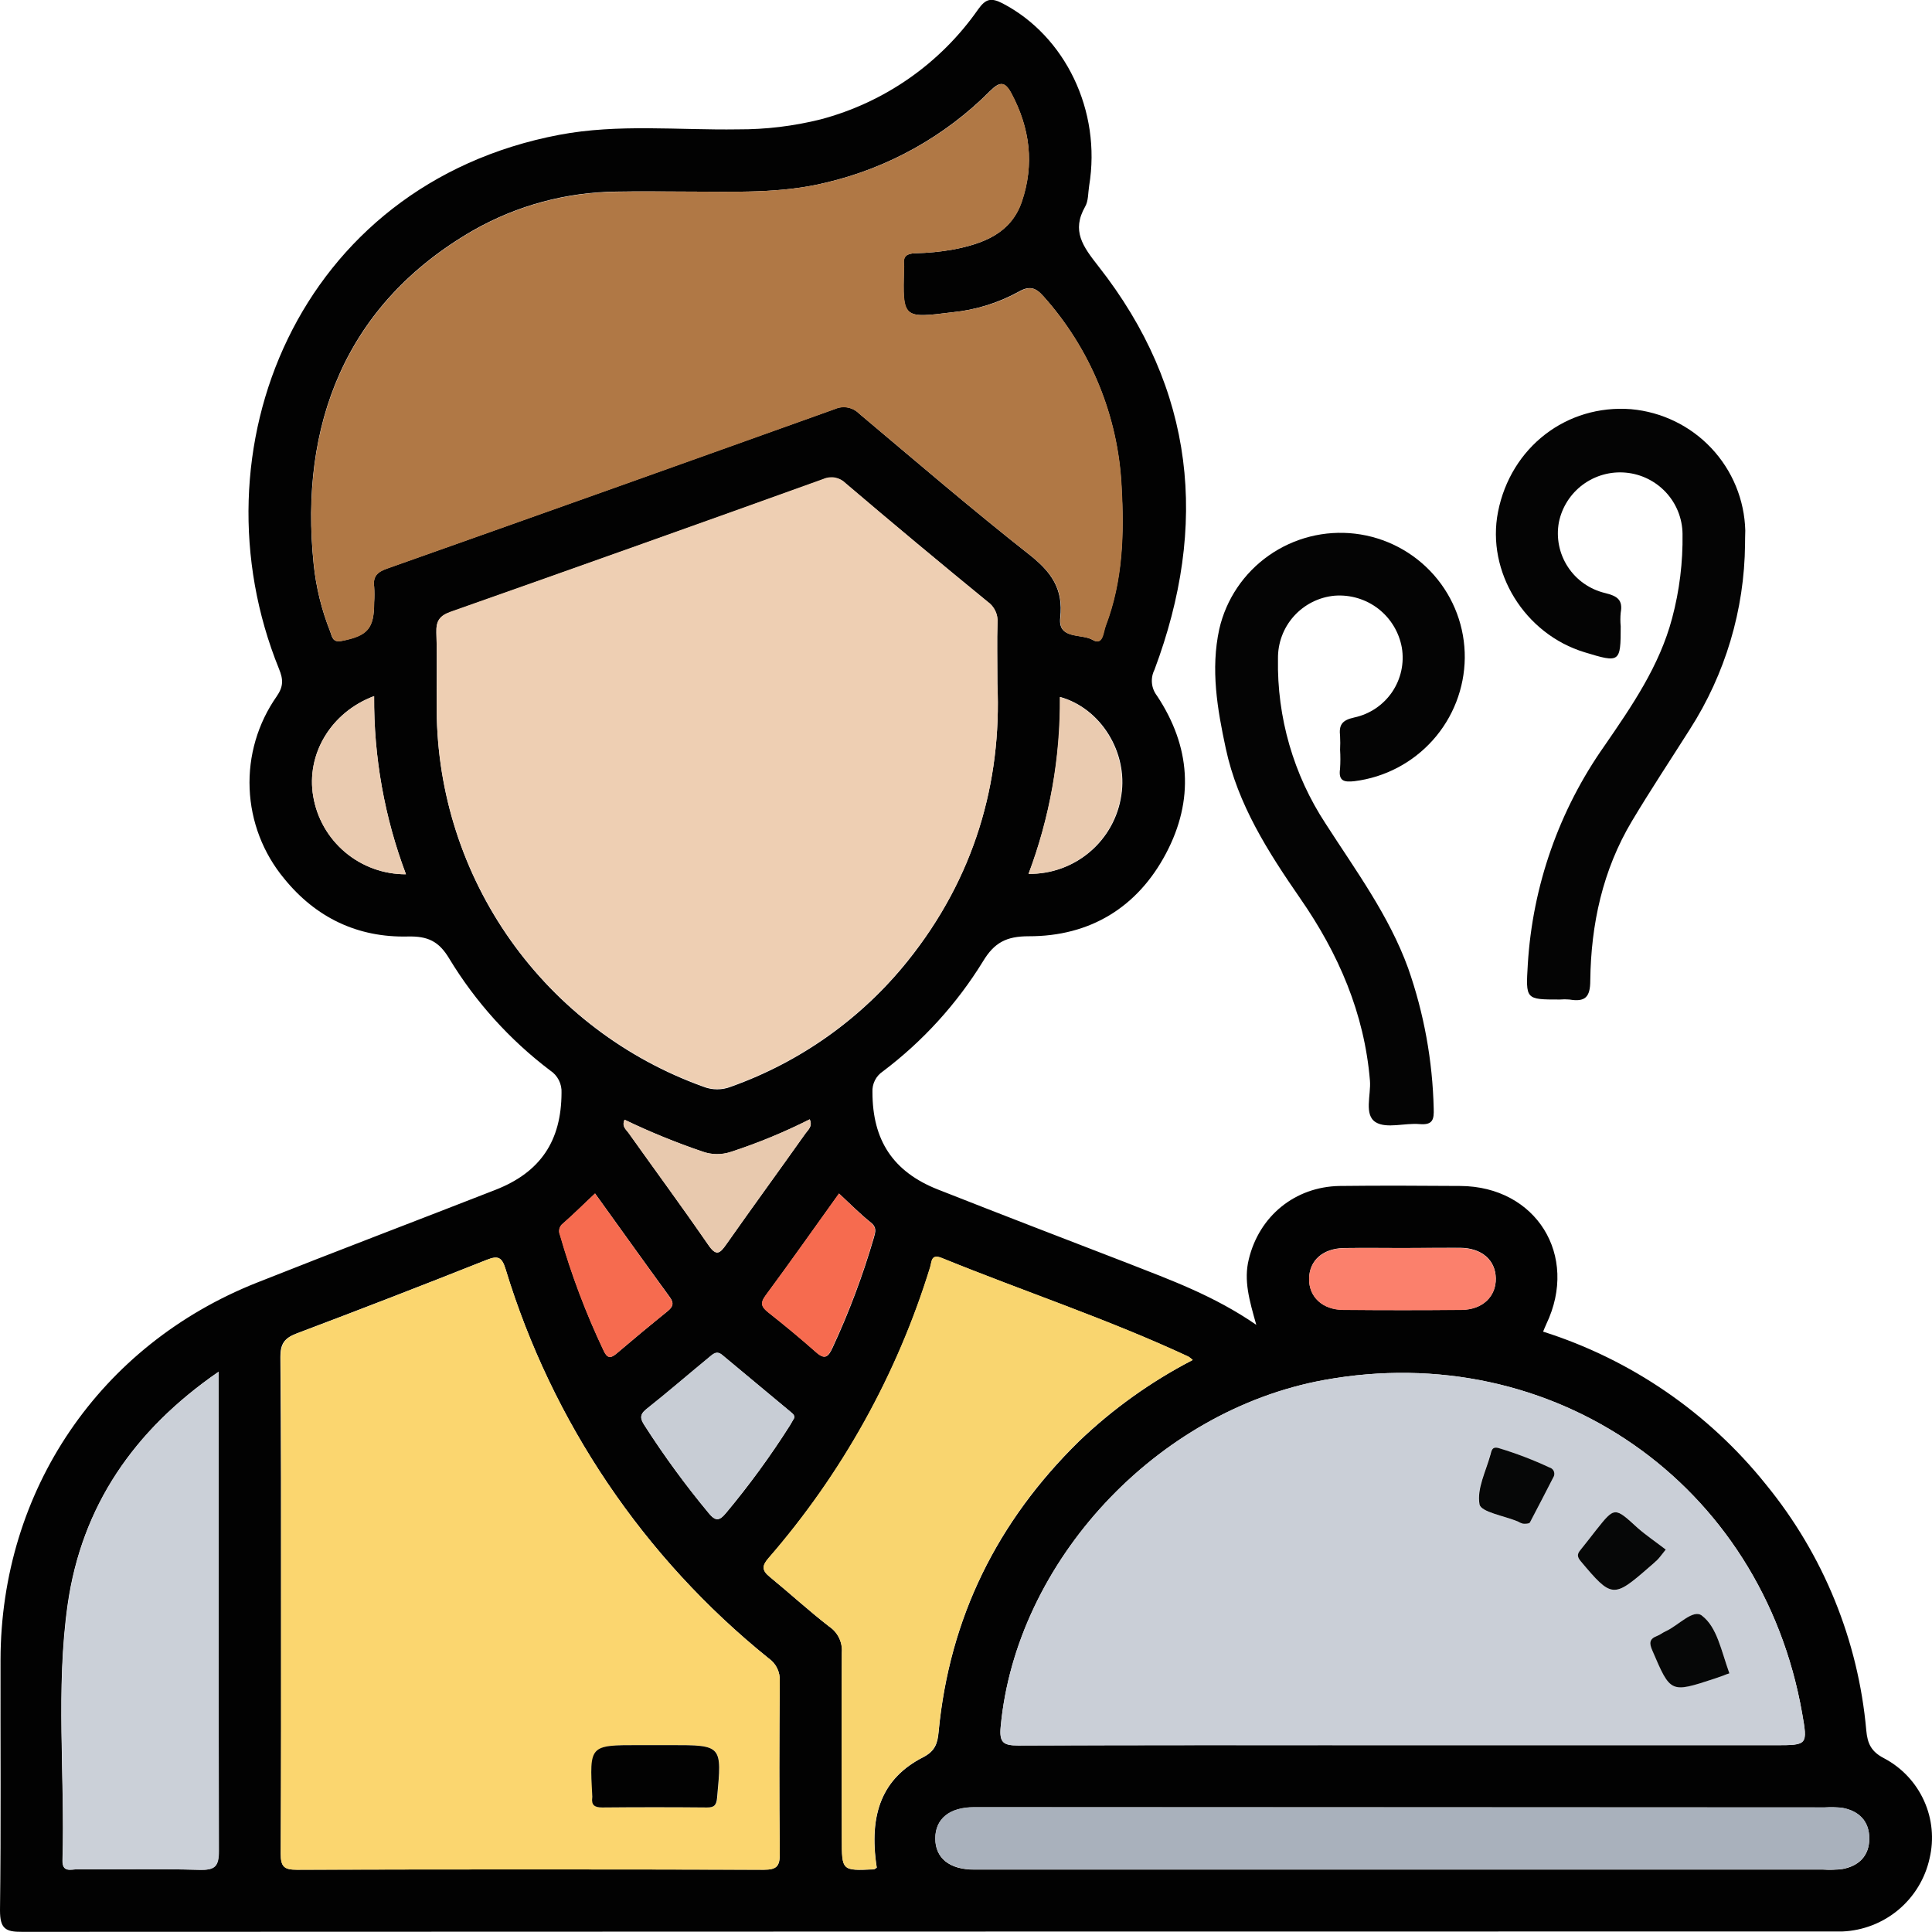 <svg width="48" height="48" viewBox="0 0 48 48" fill="none" xmlns="http://www.w3.org/2000/svg">
<g clip-path="url(#clip0_93_543)">
<path d="M31.212 32.915C31.038 32.301 30.897 31.813 31.025 31.29C31.283 30.213 32.172 29.485 33.281 29.465C34.281 29.453 35.28 29.458 36.28 29.465C38.164 29.476 39.232 31.191 38.418 32.896C38.391 32.953 38.369 33.012 38.338 33.084C40.52 33.776 42.448 35.099 43.876 36.883C45.3 38.625 46.168 40.752 46.367 42.99C46.397 43.319 46.488 43.519 46.813 43.686C47.251 43.918 47.598 44.288 47.802 44.739C48.006 45.189 48.054 45.694 47.939 46.175C47.829 46.673 47.557 47.12 47.166 47.448C46.774 47.776 46.285 47.965 45.775 47.987C45.63 47.987 45.485 47.987 45.34 47.987C30.41 47.987 15.481 47.99 0.551 47.996C0.129 48 0 47.912 0 47.458C0.027 45.385 0.008 43.31 0.013 41.236C0.023 37.032 2.47 33.418 6.386 31.866C8.356 31.084 10.338 30.332 12.313 29.56C13.434 29.12 13.946 28.341 13.951 27.152C13.957 27.043 13.934 26.934 13.884 26.836C13.835 26.739 13.761 26.656 13.669 26.596C12.665 25.836 11.814 24.893 11.162 23.817C10.903 23.381 10.623 23.256 10.134 23.267C8.885 23.297 7.846 22.798 7.059 21.827C6.536 21.196 6.235 20.412 6.202 19.595C6.168 18.777 6.405 17.971 6.875 17.3C7.043 17.055 7.041 16.884 6.931 16.616C4.733 11.199 7.398 4.585 13.893 3.35C15.36 3.072 16.851 3.237 18.333 3.214C19.026 3.217 19.716 3.134 20.388 2.966C21.976 2.546 23.363 1.577 24.302 0.232C24.487 -0.026 24.617 -0.067 24.911 0.085C26.463 0.894 27.368 2.748 27.06 4.614C27.032 4.788 27.043 4.988 26.962 5.13C26.616 5.736 26.904 6.123 27.288 6.613C29.694 9.674 30.028 13.051 28.682 16.641C28.63 16.744 28.609 16.859 28.62 16.973C28.631 17.087 28.675 17.195 28.745 17.286C29.579 18.544 29.675 19.873 28.967 21.208C28.26 22.543 27.083 23.264 25.558 23.261C25.005 23.261 24.703 23.417 24.422 23.885C23.771 24.943 22.927 25.87 21.934 26.619C21.85 26.675 21.781 26.752 21.736 26.843C21.691 26.933 21.67 27.034 21.676 27.135C21.676 28.324 22.183 29.111 23.3 29.552C24.868 30.17 26.442 30.776 28.016 31.383C29.082 31.801 30.156 32.188 31.212 32.915ZM24.78 16.988C24.78 16.373 24.767 15.923 24.78 15.474C24.788 15.372 24.77 15.27 24.726 15.178C24.682 15.085 24.615 15.005 24.531 14.947C23.349 13.979 22.176 13.002 21.011 12.015C20.94 11.943 20.849 11.894 20.75 11.875C20.65 11.856 20.547 11.868 20.455 11.91C17.372 13.016 14.285 14.115 11.195 15.207C10.914 15.307 10.833 15.439 10.842 15.723C10.863 16.368 10.842 17.013 10.85 17.658C10.863 19.703 11.504 21.696 12.688 23.366C13.872 25.036 15.541 26.304 17.471 26.998C17.694 27.087 17.942 27.087 18.165 26.998C19.889 26.383 21.407 25.303 22.551 23.878C24.209 21.811 24.89 19.44 24.78 16.988ZM17.113 4.76C16.516 4.76 15.92 4.748 15.324 4.76C14.076 4.772 12.852 5.101 11.767 5.717C8.56 7.559 7.439 10.585 7.792 14.009C7.85 14.584 7.988 15.149 8.202 15.686C8.251 15.815 8.259 15.968 8.485 15.923C9.132 15.794 9.295 15.619 9.295 14.962C9.303 14.834 9.303 14.704 9.295 14.575C9.26 14.318 9.375 14.21 9.606 14.128C13.322 12.812 17.034 11.489 20.742 10.161C20.843 10.117 20.954 10.104 21.062 10.124C21.17 10.145 21.269 10.198 21.346 10.276C22.75 11.457 24.143 12.653 25.583 13.787C26.121 14.212 26.421 14.635 26.341 15.347C26.279 15.893 26.867 15.733 27.147 15.897C27.405 16.049 27.405 15.696 27.467 15.55C27.895 14.43 27.929 13.256 27.862 12.081C27.776 10.332 27.091 8.666 25.922 7.36C25.732 7.145 25.577 7.094 25.312 7.246C24.803 7.526 24.242 7.701 23.663 7.758C22.424 7.912 22.424 7.914 22.457 6.671C22.459 6.639 22.459 6.607 22.457 6.575C22.432 6.367 22.525 6.3 22.732 6.292C23.054 6.286 23.375 6.254 23.692 6.197C24.426 6.054 25.114 5.801 25.383 5.015C25.702 4.087 25.591 3.183 25.124 2.317C24.967 2.021 24.837 2.021 24.597 2.262C23.478 3.386 22.065 4.174 20.52 4.537C19.396 4.813 18.256 4.76 17.113 4.76ZM34.82 43.359H44.103C44.913 43.359 44.913 43.359 44.773 42.56C43.768 36.858 38.587 33.248 32.896 34.286C28.729 35.046 25.243 38.8 24.862 42.898C24.826 43.285 24.919 43.368 25.295 43.366C28.47 43.352 31.645 43.357 34.82 43.359ZM6.983 39.839C6.983 41.913 6.99 43.985 6.975 46.059C6.975 46.379 7.064 46.454 7.376 46.452C11.244 46.442 15.111 46.442 18.977 46.452C19.297 46.452 19.377 46.366 19.373 46.054C19.357 44.624 19.36 43.192 19.373 41.762C19.378 41.652 19.356 41.543 19.307 41.444C19.259 41.346 19.185 41.261 19.095 41.199C15.992 38.699 13.715 35.327 12.558 31.52C12.468 31.231 12.37 31.191 12.095 31.299C10.526 31.922 8.951 32.532 7.37 33.129C7.067 33.244 6.963 33.387 6.966 33.715C6.983 35.756 6.983 37.798 6.983 39.839ZM29.633 33.788C29.601 33.758 29.567 33.731 29.53 33.707C27.533 32.777 25.44 32.087 23.403 31.257C23.129 31.146 23.154 31.348 23.11 31.488C22.29 34.15 20.921 36.612 19.092 38.717C18.929 38.904 18.93 39.02 19.123 39.176C19.621 39.584 20.096 40.021 20.604 40.414C20.709 40.485 20.793 40.581 20.848 40.695C20.903 40.808 20.927 40.934 20.917 41.059C20.904 42.607 20.917 44.145 20.917 45.688C20.917 46.48 20.917 46.48 21.704 46.445C21.731 46.445 21.757 46.418 21.784 46.402C21.576 45.063 21.928 44.174 22.933 43.66C23.231 43.508 23.296 43.315 23.32 43.029C23.59 40.191 24.778 37.803 26.803 35.814C27.644 35.007 28.597 34.325 29.633 33.788ZM5.431 34.081C3.317 35.538 2.03 37.434 1.681 39.857C1.381 41.963 1.614 44.098 1.552 46.218C1.543 46.527 1.755 46.443 1.911 46.443C2.928 46.443 3.944 46.428 4.959 46.455C5.334 46.465 5.435 46.369 5.433 45.987C5.431 42.171 5.431 38.364 5.431 34.552V34.081ZM34.844 44.902H24.202C23.59 44.902 23.239 45.189 23.238 45.676C23.236 46.164 23.59 46.45 24.2 46.45H45.29C45.451 46.46 45.612 46.456 45.772 46.437C46.187 46.361 46.442 46.105 46.442 45.679C46.442 45.252 46.191 44.996 45.775 44.918C45.63 44.901 45.485 44.898 45.34 44.907L34.844 44.902ZM19.726 35.243C19.756 35.166 19.697 35.124 19.651 35.086C19.083 34.61 18.513 34.139 17.947 33.667C17.803 33.546 17.711 33.646 17.614 33.726C17.097 34.158 16.58 34.599 16.053 35.016C15.878 35.157 15.916 35.262 16.012 35.413C16.498 36.171 17.03 36.898 17.605 37.591C17.774 37.798 17.87 37.793 18.038 37.591C18.615 36.9 19.146 36.172 19.628 35.412C19.661 35.354 19.692 35.298 19.724 35.243H19.726ZM34.84 31.007C34.359 31.007 33.877 31 33.395 31.007C32.865 31.016 32.531 31.314 32.525 31.767C32.518 32.221 32.856 32.541 33.377 32.541C34.356 32.55 35.336 32.55 36.316 32.541C36.833 32.541 37.172 32.21 37.163 31.757C37.154 31.305 36.816 31.009 36.286 31.001C35.804 31 35.322 31.007 34.839 31.007H34.84ZM15.517 27.819C15.444 27.985 15.554 28.06 15.613 28.142C16.273 29.071 16.95 29.988 17.595 30.925C17.8 31.224 17.887 31.143 18.052 30.906C18.699 29.986 19.36 29.079 20.01 28.163C20.075 28.071 20.197 27.985 20.118 27.81C19.485 28.129 18.829 28.4 18.156 28.619C17.929 28.694 17.683 28.692 17.458 28.612C16.795 28.387 16.147 28.122 15.517 27.819ZM25.558 21.711C26.114 21.719 26.654 21.525 27.078 21.165C27.502 20.805 27.78 20.304 27.86 19.755C28.026 18.696 27.352 17.597 26.34 17.317C26.351 18.817 26.084 20.307 25.554 21.711H25.558ZM10.086 21.721C9.552 20.306 9.284 18.806 9.295 17.294C8.219 17.695 7.602 18.741 7.782 19.785C7.873 20.328 8.155 20.821 8.577 21.175C8.999 21.53 9.534 21.723 10.086 21.721ZM20.849 29.651C20.239 30.501 19.64 31.352 19.022 32.188C18.875 32.386 18.932 32.481 19.095 32.61C19.496 32.929 19.894 33.254 20.277 33.595C20.495 33.79 20.579 33.712 20.684 33.486C21.095 32.602 21.438 31.688 21.711 30.751C21.753 30.604 21.786 30.493 21.638 30.375C21.363 30.154 21.116 29.904 20.843 29.651H20.849ZM14.789 29.651C14.509 29.909 14.259 30.167 13.994 30.394C13.949 30.426 13.917 30.472 13.903 30.525C13.889 30.578 13.893 30.634 13.916 30.684C14.198 31.67 14.56 32.632 15 33.559C15.086 33.743 15.169 33.755 15.32 33.626C15.736 33.272 16.157 32.922 16.582 32.579C16.718 32.469 16.754 32.38 16.64 32.225C16.016 31.37 15.402 30.51 14.782 29.649L14.789 29.651Z" fill="#020202"/>
<path d="M43.355 13.521C43.34 15.152 42.865 16.746 41.983 18.121C41.502 18.88 41.005 19.63 40.544 20.401C39.818 21.617 39.527 22.962 39.51 24.36C39.51 24.778 39.38 24.898 38.993 24.833C38.913 24.826 38.832 24.826 38.752 24.833C37.897 24.833 37.906 24.833 37.958 23.954C38.077 22.005 38.736 20.127 39.863 18.529C40.544 17.539 41.23 16.546 41.544 15.357C41.726 14.674 41.813 13.968 41.802 13.261C41.797 12.88 41.65 12.513 41.39 12.233C41.13 11.953 40.776 11.778 40.395 11.743C40.013 11.707 39.633 11.814 39.325 12.041C39.018 12.269 38.806 12.602 38.73 12.976C38.659 13.36 38.739 13.757 38.953 14.084C39.166 14.411 39.498 14.643 39.878 14.734C40.182 14.808 40.324 14.903 40.266 15.223C40.255 15.335 40.255 15.448 40.266 15.561C40.266 16.463 40.247 16.474 39.371 16.206C37.88 15.755 36.924 14.207 37.218 12.717C37.535 11.111 38.922 10.042 40.524 10.166C41.285 10.234 41.995 10.578 42.518 11.134C43.042 11.691 43.341 12.419 43.361 13.181C43.358 13.296 43.355 13.412 43.355 13.521Z" fill="#040404"/>
<path d="M33.294 18.626C33.3 18.514 33.3 18.402 33.294 18.29C33.264 18.017 33.331 17.894 33.648 17.825C34.031 17.743 34.367 17.516 34.587 17.193C34.806 16.87 34.893 16.474 34.828 16.089C34.759 15.706 34.55 15.362 34.242 15.123C33.933 14.885 33.546 14.77 33.157 14.8C32.768 14.836 32.407 15.018 32.146 15.309C31.886 15.599 31.745 15.977 31.751 16.367C31.724 17.821 32.137 19.25 32.936 20.466C33.682 21.627 34.506 22.739 34.984 24.052C35.378 25.174 35.592 26.352 35.62 27.541C35.63 27.812 35.599 27.956 35.27 27.928C34.903 27.895 34.45 28.047 34.18 27.882C33.882 27.699 34.065 27.206 34.036 26.85C33.898 25.174 33.254 23.691 32.303 22.32C31.507 21.168 30.752 19.989 30.454 18.594C30.244 17.616 30.074 16.631 30.293 15.628C30.463 14.888 30.902 14.237 31.525 13.8C32.148 13.363 32.91 13.17 33.666 13.259C34.422 13.348 35.119 13.713 35.622 14.283C36.125 14.853 36.399 15.588 36.392 16.347C36.383 17.101 36.101 17.827 35.598 18.389C35.094 18.952 34.404 19.314 33.653 19.408C33.395 19.437 33.25 19.408 33.293 19.102C33.304 18.944 33.304 18.785 33.294 18.626Z" fill="#040404"/>
<path d="M24.78 16.988C24.89 19.439 24.209 21.811 22.551 23.867C21.407 25.292 19.889 26.373 18.165 26.988C17.942 27.076 17.694 27.076 17.471 26.988C15.541 26.294 13.872 25.026 12.688 23.356C11.504 21.685 10.863 19.693 10.85 17.647C10.85 17.002 10.863 16.358 10.842 15.713C10.833 15.43 10.914 15.297 11.195 15.197C14.286 14.108 17.372 13.009 20.455 11.899C20.547 11.858 20.65 11.846 20.75 11.865C20.849 11.884 20.94 11.933 21.011 12.005C22.176 12.998 23.351 13.979 24.536 14.947C24.62 15.005 24.687 15.085 24.731 15.178C24.775 15.27 24.794 15.372 24.785 15.474C24.767 15.923 24.78 16.378 24.78 16.988Z" fill="#EECFB3"/>
<path d="M17.112 4.76C18.256 4.76 19.401 4.813 20.526 4.537C22.072 4.174 23.484 3.386 24.603 2.262C24.844 2.021 24.973 2.021 25.131 2.317C25.592 3.183 25.704 4.087 25.389 5.015C25.118 5.801 24.433 6.047 23.698 6.197C23.381 6.254 23.06 6.285 22.739 6.292C22.532 6.3 22.439 6.367 22.463 6.574C22.466 6.607 22.466 6.639 22.463 6.671C22.431 7.914 22.431 7.912 23.67 7.758C24.248 7.702 24.809 7.529 25.318 7.25C25.583 7.098 25.738 7.148 25.928 7.364C27.098 8.67 27.782 10.336 27.868 12.085C27.935 13.26 27.902 14.434 27.474 15.554C27.418 15.7 27.413 16.053 27.153 15.901C26.874 15.737 26.285 15.901 26.348 15.35C26.428 14.639 26.128 14.216 25.59 13.791C24.145 12.656 22.758 11.461 21.349 10.28C21.271 10.201 21.172 10.149 21.064 10.128C20.957 10.108 20.845 10.12 20.745 10.165C17.038 11.495 13.326 12.817 9.609 14.132C9.377 14.214 9.262 14.328 9.297 14.579C9.306 14.708 9.306 14.837 9.297 14.966C9.297 15.623 9.137 15.802 8.488 15.927C8.261 15.972 8.254 15.813 8.204 15.69C7.991 15.152 7.853 14.588 7.795 14.013C7.442 10.589 8.563 7.565 11.77 5.721C12.853 5.107 14.075 4.778 15.322 4.766C15.92 4.748 16.516 4.76 17.112 4.76Z" fill="#B07845"/>
<path d="M34.82 43.359C31.645 43.359 28.469 43.359 25.295 43.366C24.919 43.366 24.826 43.289 24.862 42.898C25.243 38.795 28.729 35.046 32.896 34.286C38.585 33.248 43.768 36.858 44.772 42.56C44.913 43.357 44.913 43.359 44.103 43.359H34.82ZM38.606 36.676C38.614 36.654 38.618 36.631 38.617 36.608C38.616 36.585 38.61 36.563 38.599 36.542C38.589 36.522 38.574 36.504 38.556 36.49C38.538 36.475 38.517 36.465 38.495 36.459C38.089 36.27 37.669 36.11 37.24 35.981C37.063 35.925 37.051 36.04 37.024 36.141C36.912 36.553 36.683 36.992 36.753 37.375C36.788 37.567 37.37 37.661 37.703 37.8C37.743 37.825 37.787 37.844 37.833 37.856C37.891 37.856 37.986 37.856 38.005 37.825C38.22 37.433 38.421 37.036 38.606 36.676ZM42.966 41.576C42.757 40.993 42.661 40.435 42.29 40.14C42.069 39.964 41.695 40.398 41.385 40.527C41.312 40.559 41.248 40.613 41.172 40.641C40.975 40.718 40.976 40.825 41.056 41.009C41.507 42.06 41.502 42.063 42.588 41.707C42.665 41.681 42.74 41.653 42.816 41.628C42.865 41.607 42.915 41.589 42.966 41.574V41.576ZM41.385 38.502C41.149 38.32 40.907 38.156 40.694 37.962C40.121 37.437 40.125 37.431 39.66 38.018C39.53 38.182 39.401 38.351 39.272 38.511C39.185 38.614 39.189 38.68 39.283 38.792C40.041 39.701 40.086 39.709 40.964 38.949C41.037 38.886 41.112 38.82 41.18 38.757C41.218 38.713 41.249 38.662 41.385 38.499V38.502Z" fill="#CACFD7"/>
<path d="M6.983 39.839C6.983 37.798 6.992 35.756 6.974 33.715C6.974 33.385 7.074 33.244 7.378 33.129C8.956 32.535 10.528 31.926 12.095 31.301C12.37 31.192 12.468 31.232 12.558 31.521C13.715 35.328 15.992 38.7 19.095 41.2C19.186 41.262 19.259 41.347 19.307 41.446C19.356 41.544 19.378 41.654 19.373 41.763C19.36 43.194 19.357 44.625 19.373 46.055C19.373 46.367 19.297 46.454 18.977 46.454C15.111 46.443 11.244 46.443 7.376 46.454C7.064 46.454 6.972 46.38 6.975 46.06C6.983 43.985 6.983 41.913 6.983 39.839ZM16.319 43.357H15.884C14.653 43.357 14.653 43.357 14.72 44.612C14.722 44.628 14.722 44.644 14.72 44.66C14.696 44.849 14.781 44.907 14.967 44.906C15.835 44.898 16.703 44.898 17.573 44.906C17.759 44.906 17.807 44.843 17.823 44.66C17.94 43.357 17.945 43.357 16.659 43.357H16.319Z" fill="#FBD66F"/>
<path d="M29.633 33.788C28.596 34.323 27.642 35.004 26.799 35.81C24.774 37.799 23.586 40.195 23.317 43.025C23.29 43.311 23.225 43.504 22.929 43.657C21.924 44.172 21.572 45.06 21.78 46.398C21.753 46.414 21.727 46.44 21.7 46.441C20.913 46.476 20.913 46.476 20.913 45.684C20.913 44.136 20.906 42.598 20.913 41.055C20.923 40.93 20.899 40.804 20.844 40.691C20.789 40.577 20.705 40.481 20.6 40.41C20.092 40.017 19.617 39.58 19.119 39.172C18.927 39.016 18.925 38.9 19.088 38.713C20.917 36.609 22.286 34.146 23.106 31.484C23.15 31.344 23.125 31.142 23.399 31.253C25.436 32.082 27.529 32.772 29.526 33.703C29.564 33.728 29.6 33.757 29.633 33.788Z" fill="#F9D56F"/>
<path d="M5.431 34.081V34.552C5.431 38.364 5.431 42.175 5.441 45.987C5.441 46.374 5.342 46.465 4.967 46.455C3.952 46.428 2.935 46.449 1.919 46.443C1.762 46.443 1.55 46.527 1.559 46.218C1.616 44.098 1.384 41.962 1.689 39.857C2.029 37.428 3.315 35.538 5.431 34.081Z" fill="#CBD0D8"/>
<path d="M34.843 44.902H45.34C45.485 44.893 45.63 44.896 45.775 44.913C46.191 44.991 46.442 45.248 46.442 45.673C46.442 46.099 46.183 46.356 45.772 46.432C45.612 46.451 45.45 46.455 45.29 46.445H24.198C23.588 46.445 23.235 46.154 23.236 45.671C23.238 45.187 23.588 44.897 24.201 44.897L34.843 44.902Z" fill="#A9B1BC"/>
<path d="M19.725 35.243C19.692 35.298 19.661 35.354 19.626 35.408C19.145 36.169 18.614 36.897 18.037 37.587C17.869 37.791 17.779 37.797 17.604 37.587C17.029 36.894 16.497 36.167 16.011 35.409C15.915 35.258 15.882 35.151 16.052 35.012C16.581 34.593 17.087 34.152 17.613 33.722C17.71 33.643 17.802 33.542 17.945 33.663C18.512 34.139 19.082 34.61 19.65 35.082C19.696 35.124 19.754 35.166 19.725 35.243Z" fill="#C8CDD5"/>
<path d="M34.839 31.007C35.321 31.007 35.804 31 36.285 31.007C36.815 31.014 37.152 31.311 37.161 31.762C37.17 32.214 36.833 32.536 36.314 32.546C35.334 32.555 34.355 32.555 33.375 32.546C32.858 32.546 32.518 32.22 32.523 31.773C32.528 31.325 32.863 31.021 33.393 31.012C33.878 31 34.358 31.007 34.839 31.007Z" fill="#FB806C"/>
<path d="M15.517 27.819C16.147 28.122 16.794 28.387 17.457 28.612C17.682 28.692 17.928 28.694 18.155 28.619C18.828 28.399 19.484 28.129 20.116 27.809C20.195 27.985 20.074 28.067 20.009 28.163C19.363 29.078 18.697 29.986 18.051 30.906C17.886 31.143 17.793 31.224 17.594 30.925C16.947 29.988 16.272 29.071 15.611 28.142C15.551 28.06 15.441 27.985 15.517 27.819Z" fill="#E8C9AE"/>
<path d="M25.554 21.711C26.081 20.306 26.344 18.817 26.33 17.317C27.342 17.597 28.011 18.696 27.85 19.755C27.77 20.303 27.492 20.803 27.07 21.163C26.648 21.522 26.109 21.717 25.554 21.711Z" fill="#EACBB0"/>
<path d="M10.086 21.721C9.534 21.724 9 21.53 8.578 21.176C8.156 20.822 7.874 20.329 7.782 19.787C7.602 18.742 8.219 17.696 9.295 17.295C9.284 18.806 9.552 20.307 10.086 21.721Z" fill="#EACBB0"/>
<path d="M20.843 29.651C21.116 29.909 21.36 30.154 21.632 30.375C21.779 30.496 21.747 30.604 21.704 30.751C21.432 31.688 21.088 32.602 20.677 33.486C20.573 33.712 20.489 33.79 20.27 33.595C19.882 33.253 19.494 32.929 19.088 32.61C18.925 32.481 18.868 32.386 19.016 32.188C19.634 31.352 20.233 30.501 20.843 29.651Z" fill="#F66B4F"/>
<path d="M14.782 29.649C15.402 30.51 16.016 31.37 16.638 32.228C16.752 32.383 16.715 32.472 16.58 32.581C16.155 32.925 15.734 33.274 15.318 33.629C15.166 33.757 15.084 33.746 14.997 33.561C14.556 32.634 14.193 31.671 13.909 30.684C13.887 30.634 13.882 30.578 13.896 30.525C13.911 30.473 13.943 30.426 13.987 30.394C14.252 30.159 14.503 29.912 14.782 29.649Z" fill="#F66B4F"/>
<path d="M38.606 36.676C38.421 37.036 38.218 37.433 38.01 37.825C37.992 37.858 37.896 37.86 37.838 37.856C37.792 37.844 37.749 37.825 37.709 37.8C37.375 37.661 36.793 37.567 36.758 37.375C36.688 36.988 36.917 36.553 37.03 36.141C37.057 36.04 37.069 35.925 37.246 35.981C37.673 36.11 38.091 36.27 38.496 36.459C38.518 36.465 38.539 36.475 38.557 36.49C38.575 36.504 38.589 36.522 38.6 36.543C38.61 36.563 38.616 36.586 38.617 36.609C38.618 36.632 38.614 36.654 38.606 36.676Z" fill="#060707"/>
<path d="M42.966 41.574C42.914 41.59 42.863 41.608 42.813 41.63C42.737 41.655 42.662 41.683 42.586 41.709C41.5 42.065 41.505 42.062 41.054 41.011C40.973 40.827 40.972 40.72 41.17 40.644C41.245 40.616 41.31 40.561 41.382 40.529C41.695 40.391 42.069 39.962 42.287 40.142C42.661 40.432 42.757 40.991 42.966 41.574Z" fill="#060707"/>
<path d="M41.385 38.499C41.255 38.662 41.218 38.713 41.174 38.757C41.105 38.824 41.03 38.886 40.958 38.949C40.085 39.709 40.04 39.701 39.277 38.792C39.183 38.68 39.179 38.614 39.265 38.511C39.395 38.351 39.524 38.182 39.653 38.018C40.119 37.431 40.115 37.437 40.688 37.962C40.907 38.154 41.149 38.317 41.385 38.499Z" fill="#060707"/>
<path d="M16.314 43.357H16.652C17.945 43.357 17.937 43.357 17.816 44.66C17.8 44.843 17.752 44.907 17.566 44.906C16.697 44.898 15.829 44.898 14.961 44.906C14.774 44.906 14.689 44.849 14.714 44.66C14.716 44.644 14.716 44.628 14.714 44.612C14.645 43.357 14.645 43.357 15.877 43.357H16.314Z" fill="#020202"/>
</g>
<defs>
<clipPath id="clip0_93_543">
<rect width="48" height="48" fill="white"/>
</clipPath>
</defs>
</svg>
